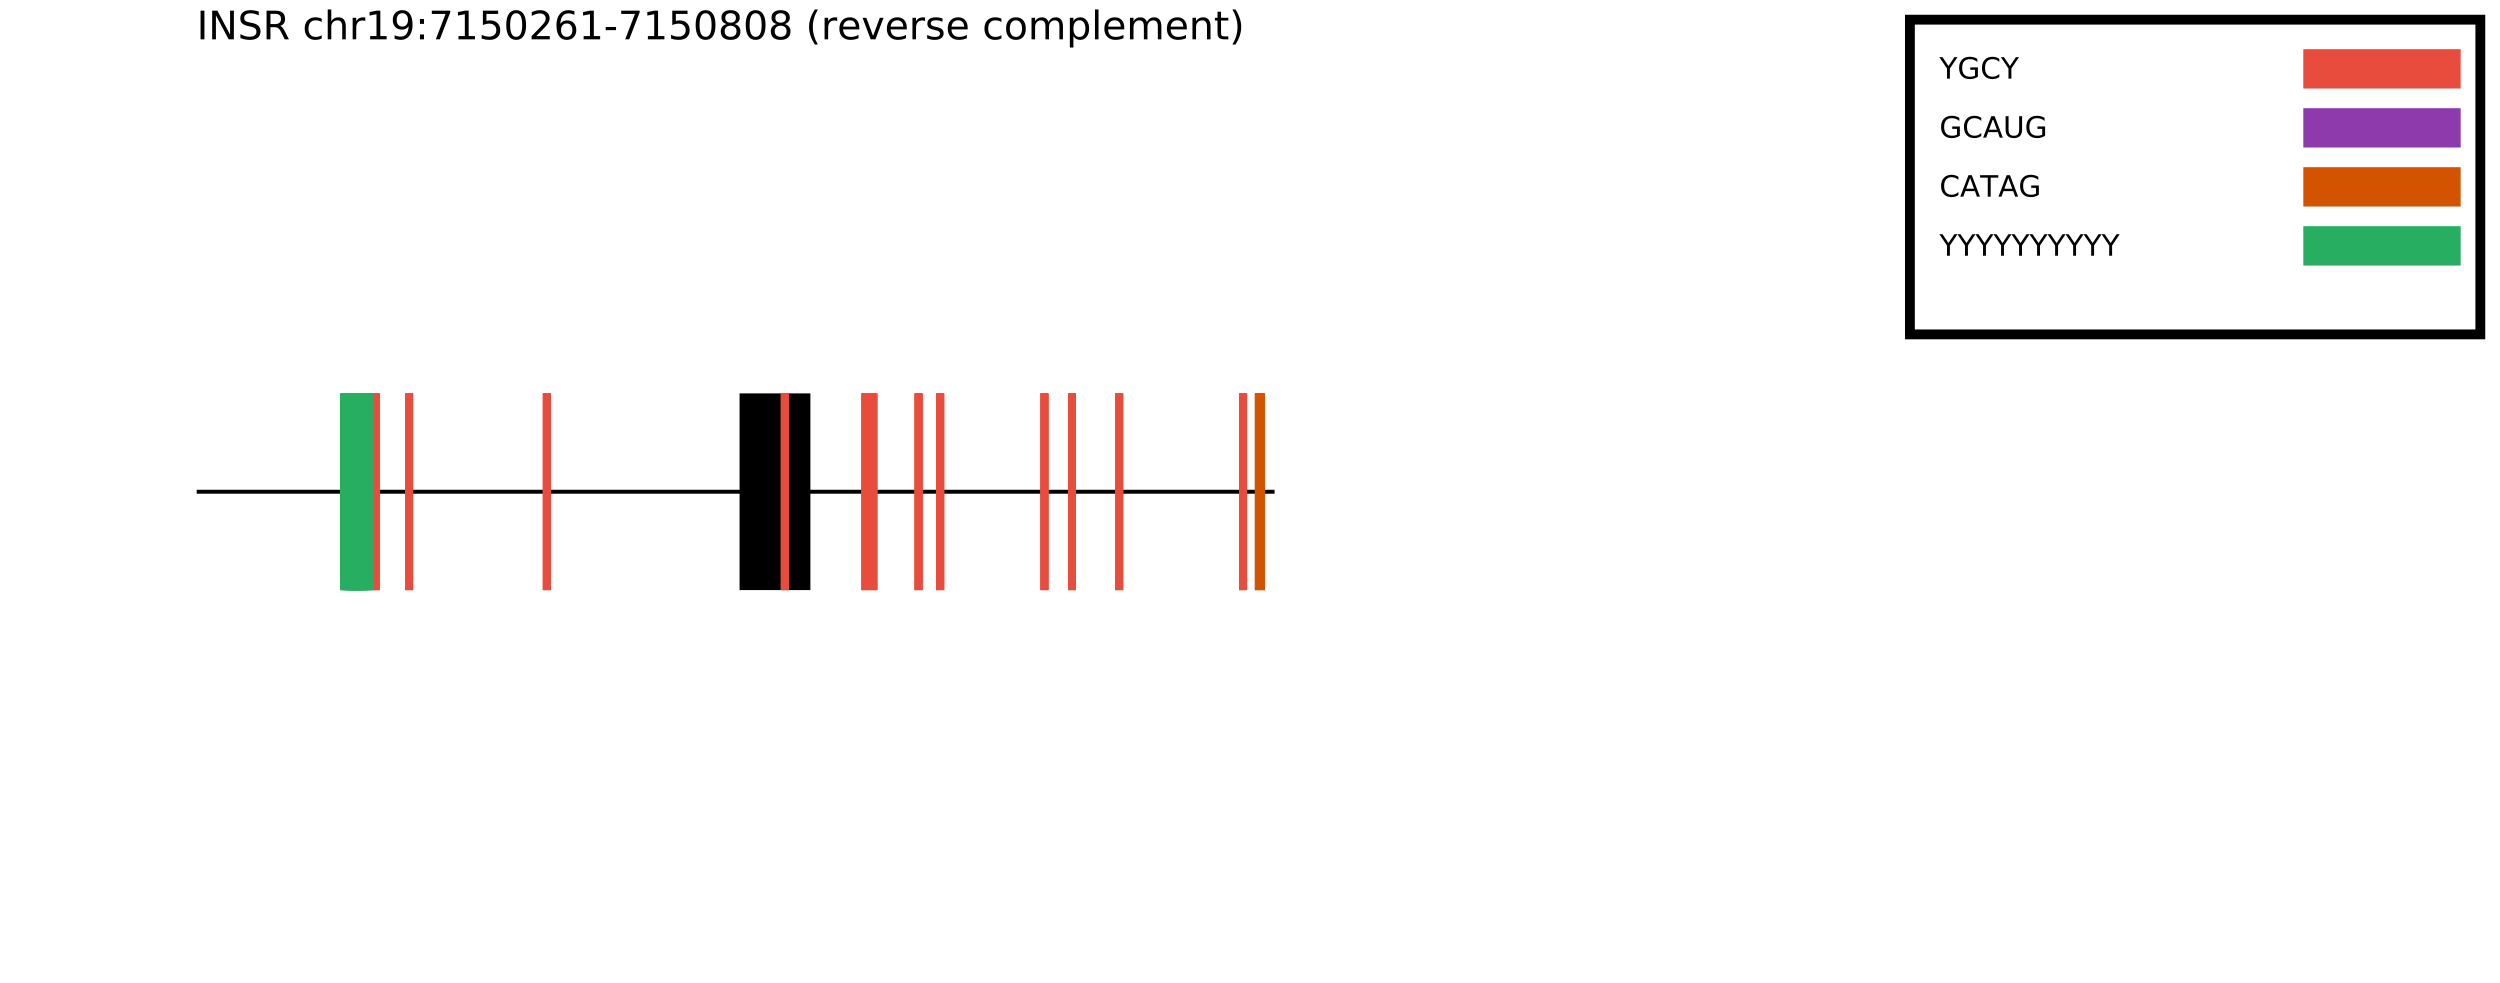 <?xml version="1.0" encoding="UTF-8"?>
<svg xmlns="http://www.w3.org/2000/svg" xmlns:xlink="http://www.w3.org/1999/xlink" width="1271pt" height="500pt" viewBox="0 0 1271 500" version="1.1">
<defs>
<g>
<symbol overflow="visible" id="glyph0-0">
<path style="stroke:none;" d="M 1 3.531 L 1 -14.109 L 11 -14.109 L 11 3.531 Z M 2.125 2.422 L 9.891 2.422 L 9.891 -12.984 L 2.125 -12.984 Z M 2.125 2.422 "/>
</symbol>
<symbol overflow="visible" id="glyph0-1">
<path style="stroke:none;" d="M 1.969 -14.578 L 3.938 -14.578 L 3.938 0 L 1.969 0 Z M 1.969 -14.578 "/>
</symbol>
<symbol overflow="visible" id="glyph0-2">
<path style="stroke:none;" d="M 1.969 -14.578 L 4.625 -14.578 L 11.078 -2.391 L 11.078 -14.578 L 13 -14.578 L 13 0 L 10.344 0 L 3.875 -12.203 L 3.875 0 L 1.969 0 Z M 1.969 -14.578 "/>
</symbol>
<symbol overflow="visible" id="glyph0-3">
<path style="stroke:none;" d="M 10.703 -14.109 L 10.703 -12.172 C 9.953 -12.535 9.242 -12.805 8.578 -12.984 C 7.922 -13.16 7.281 -13.25 6.656 -13.25 C 5.582 -13.25 4.754 -13.039 4.172 -12.625 C 3.586 -12.207 3.297 -11.613 3.297 -10.844 C 3.297 -10.195 3.488 -9.707 3.875 -9.375 C 4.27 -9.051 5.004 -8.785 6.078 -8.578 L 7.281 -8.344 C 8.75 -8.062 9.832 -7.566 10.531 -6.859 C 11.227 -6.148 11.578 -5.207 11.578 -4.031 C 11.578 -2.613 11.102 -1.539 10.156 -0.812 C 9.207 -0.082 7.82 0.281 6 0.281 C 5.312 0.281 4.578 0.203 3.797 0.047 C 3.016 -0.109 2.207 -0.336 1.375 -0.641 L 1.375 -2.672 C 2.176 -2.223 2.961 -1.883 3.734 -1.656 C 4.504 -1.426 5.258 -1.312 6 -1.312 C 7.125 -1.312 7.988 -1.531 8.594 -1.969 C 9.207 -2.414 9.516 -3.051 9.516 -3.875 C 9.516 -4.594 9.297 -5.148 8.859 -5.547 C 8.422 -5.953 7.703 -6.258 6.703 -6.469 L 5.5 -6.703 C 4.031 -6.992 2.961 -7.453 2.297 -8.078 C 1.641 -8.703 1.312 -9.57 1.312 -10.688 C 1.312 -11.977 1.766 -12.992 2.672 -13.734 C 3.586 -14.473 4.844 -14.844 6.438 -14.844 C 7.125 -14.844 7.82 -14.781 8.531 -14.656 C 9.238 -14.531 9.961 -14.348 10.703 -14.109 Z M 10.703 -14.109 "/>
</symbol>
<symbol overflow="visible" id="glyph0-4">
<path style="stroke:none;" d="M 8.875 -6.844 C 9.301 -6.695 9.711 -6.391 10.109 -5.922 C 10.516 -5.453 10.914 -4.805 11.312 -3.984 L 13.328 0 L 11.203 0 L 9.344 -3.734 C 8.852 -4.711 8.379 -5.359 7.922 -5.672 C 7.473 -5.992 6.859 -6.156 6.078 -6.156 L 3.938 -6.156 L 3.938 0 L 1.969 0 L 1.969 -14.578 L 6.422 -14.578 C 8.086 -14.578 9.328 -14.227 10.141 -13.531 C 10.961 -12.832 11.375 -11.781 11.375 -10.375 C 11.375 -9.457 11.16 -8.695 10.734 -8.094 C 10.305 -7.488 9.688 -7.07 8.875 -6.844 Z M 3.938 -12.953 L 3.938 -7.781 L 6.422 -7.781 C 7.367 -7.781 8.082 -8 8.562 -8.438 C 9.051 -8.883 9.297 -9.531 9.297 -10.375 C 9.297 -11.227 9.051 -11.867 8.562 -12.297 C 8.082 -12.734 7.367 -12.953 6.422 -12.953 Z M 3.938 -12.953 "/>
</symbol>
<symbol overflow="visible" id="glyph0-5">
<path style="stroke:none;" d=""/>
</symbol>
<symbol overflow="visible" id="glyph0-6">
<path style="stroke:none;" d="M 9.75 -10.516 L 9.75 -8.844 C 9.25 -9.125 8.742 -9.332 8.234 -9.469 C 7.723 -9.602 7.207 -9.672 6.688 -9.672 C 5.52 -9.672 4.613 -9.301 3.969 -8.562 C 3.32 -7.832 3 -6.797 3 -5.453 C 3 -4.117 3.32 -3.082 3.969 -2.344 C 4.613 -1.602 5.52 -1.234 6.688 -1.234 C 7.207 -1.234 7.723 -1.301 8.234 -1.438 C 8.742 -1.582 9.25 -1.797 9.75 -2.078 L 9.75 -0.422 C 9.25 -0.18 8.727 -0.004 8.188 0.109 C 7.656 0.223 7.086 0.281 6.484 0.281 C 4.836 0.281 3.531 -0.234 2.562 -1.266 C 1.594 -2.305 1.109 -3.703 1.109 -5.453 C 1.109 -7.242 1.598 -8.648 2.578 -9.672 C 3.555 -10.691 4.898 -11.203 6.609 -11.203 C 7.16 -11.203 7.695 -11.145 8.219 -11.031 C 8.75 -10.914 9.258 -10.742 9.75 -10.516 Z M 9.75 -10.516 "/>
</symbol>
<symbol overflow="visible" id="glyph0-7">
<path style="stroke:none;" d="M 10.984 -6.609 L 10.984 0 L 9.188 0 L 9.188 -6.547 C 9.188 -7.578 8.984 -8.348 8.578 -8.859 C 8.172 -9.379 7.566 -9.641 6.766 -9.641 C 5.785 -9.641 5.016 -9.328 4.453 -8.703 C 3.898 -8.086 3.625 -7.25 3.625 -6.188 L 3.625 0 L 1.812 0 L 1.812 -15.203 L 3.625 -15.203 L 3.625 -9.234 C 4.051 -9.891 4.555 -10.379 5.141 -10.703 C 5.723 -11.035 6.395 -11.203 7.156 -11.203 C 8.414 -11.203 9.367 -10.812 10.016 -10.031 C 10.66 -9.258 10.984 -8.117 10.984 -6.609 Z M 10.984 -6.609 "/>
</symbol>
<symbol overflow="visible" id="glyph0-8">
<path style="stroke:none;" d="M 8.219 -9.266 C 8.02 -9.379 7.801 -9.461 7.562 -9.516 C 7.32 -9.566 7.062 -9.594 6.781 -9.594 C 5.758 -9.594 4.977 -9.266 4.438 -8.609 C 3.895 -7.953 3.625 -7.004 3.625 -5.766 L 3.625 0 L 1.812 0 L 1.812 -10.938 L 3.625 -10.938 L 3.625 -9.234 C 4 -9.898 4.488 -10.395 5.094 -10.719 C 5.695 -11.039 6.438 -11.203 7.312 -11.203 C 7.426 -11.203 7.555 -11.191 7.703 -11.172 C 7.859 -11.16 8.031 -11.141 8.219 -11.109 Z M 8.219 -9.266 "/>
</symbol>
<symbol overflow="visible" id="glyph0-9">
<path style="stroke:none;" d="M 2.484 -1.656 L 5.703 -1.656 L 5.703 -12.781 L 2.203 -12.078 L 2.203 -13.875 L 5.688 -14.578 L 7.656 -14.578 L 7.656 -1.656 L 10.875 -1.656 L 10.875 0 L 2.484 0 Z M 2.484 -1.656 "/>
</symbol>
<symbol overflow="visible" id="glyph0-10">
<path style="stroke:none;" d="M 2.203 -0.297 L 2.203 -2.094 C 2.691 -1.863 3.191 -1.688 3.703 -1.562 C 4.211 -1.438 4.711 -1.375 5.203 -1.375 C 6.504 -1.375 7.492 -1.812 8.172 -2.688 C 8.859 -3.562 9.254 -4.895 9.359 -6.688 C 8.984 -6.125 8.504 -5.691 7.922 -5.391 C 7.336 -5.086 6.695 -4.938 6 -4.938 C 4.539 -4.938 3.383 -5.379 2.531 -6.266 C 1.688 -7.148 1.266 -8.359 1.266 -9.891 C 1.266 -11.379 1.707 -12.578 2.594 -13.484 C 3.477 -14.391 4.656 -14.844 6.125 -14.844 C 7.812 -14.844 9.098 -14.195 9.984 -12.906 C 10.867 -11.613 11.312 -9.738 11.312 -7.281 C 11.312 -4.977 10.766 -3.141 9.672 -1.766 C 8.586 -0.398 7.125 0.281 5.281 0.281 C 4.789 0.281 4.289 0.227 3.781 0.125 C 3.27 0.031 2.742 -0.109 2.203 -0.297 Z M 6.125 -6.484 C 7.008 -6.484 7.707 -6.785 8.219 -7.391 C 8.738 -7.992 9 -8.828 9 -9.891 C 9 -10.93 8.738 -11.754 8.219 -12.359 C 7.707 -12.973 7.008 -13.281 6.125 -13.281 C 5.238 -13.281 4.535 -12.973 4.016 -12.359 C 3.504 -11.754 3.25 -10.93 3.25 -9.891 C 3.25 -8.828 3.504 -7.992 4.016 -7.391 C 4.535 -6.785 5.238 -6.484 6.125 -6.484 Z M 6.125 -6.484 "/>
</symbol>
<symbol overflow="visible" id="glyph0-11">
<path style="stroke:none;" d="M 2.344 -2.484 L 4.406 -2.484 L 4.406 0 L 2.344 0 Z M 2.344 -10.344 L 4.406 -10.344 L 4.406 -7.859 L 2.344 -7.859 Z M 2.344 -10.344 "/>
</symbol>
<symbol overflow="visible" id="glyph0-12">
<path style="stroke:none;" d="M 1.641 -14.578 L 11.016 -14.578 L 11.016 -13.734 L 5.719 0 L 3.656 0 L 8.641 -12.922 L 1.641 -12.922 Z M 1.641 -14.578 "/>
</symbol>
<symbol overflow="visible" id="glyph0-13">
<path style="stroke:none;" d="M 2.156 -14.578 L 9.906 -14.578 L 9.906 -12.922 L 3.969 -12.922 L 3.969 -9.344 C 4.25 -9.445 4.531 -9.52 4.812 -9.562 C 5.102 -9.613 5.395 -9.641 5.688 -9.641 C 7.312 -9.641 8.598 -9.191 9.547 -8.297 C 10.504 -7.41 10.984 -6.203 10.984 -4.672 C 10.984 -3.109 10.492 -1.891 9.516 -1.016 C 8.535 -0.148 7.156 0.281 5.375 0.281 C 4.77 0.281 4.148 0.227 3.516 0.125 C 2.879 0.02 2.223 -0.133 1.547 -0.344 L 1.547 -2.328 C 2.129 -2.004 2.734 -1.766 3.359 -1.609 C 3.984 -1.453 4.645 -1.375 5.344 -1.375 C 6.469 -1.375 7.359 -1.672 8.016 -2.266 C 8.672 -2.859 9 -3.66 9 -4.672 C 9 -5.691 8.672 -6.5 8.016 -7.094 C 7.359 -7.688 6.469 -7.984 5.344 -7.984 C 4.812 -7.984 4.285 -7.922 3.766 -7.797 C 3.242 -7.68 2.707 -7.5 2.156 -7.25 Z M 2.156 -14.578 "/>
</symbol>
<symbol overflow="visible" id="glyph0-14">
<path style="stroke:none;" d="M 6.359 -13.281 C 5.336 -13.281 4.57 -12.781 4.062 -11.781 C 3.551 -10.781 3.297 -9.281 3.297 -7.281 C 3.297 -5.281 3.551 -3.781 4.062 -2.781 C 4.57 -1.781 5.336 -1.281 6.359 -1.281 C 7.379 -1.281 8.145 -1.781 8.656 -2.781 C 9.164 -3.781 9.422 -5.281 9.422 -7.281 C 9.422 -9.281 9.164 -10.781 8.656 -11.781 C 8.145 -12.781 7.379 -13.281 6.359 -13.281 Z M 6.359 -14.844 C 7.992 -14.844 9.238 -14.195 10.094 -12.906 C 10.957 -11.613 11.391 -9.738 11.391 -7.281 C 11.391 -4.82 10.957 -2.945 10.094 -1.656 C 9.238 -0.363 7.992 0.281 6.359 0.281 C 4.723 0.281 3.473 -0.363 2.609 -1.656 C 1.742 -2.945 1.312 -4.82 1.312 -7.281 C 1.312 -9.738 1.742 -11.613 2.609 -12.906 C 3.473 -14.195 4.723 -14.844 6.359 -14.844 Z M 6.359 -14.844 "/>
</symbol>
<symbol overflow="visible" id="glyph0-15">
<path style="stroke:none;" d="M 3.844 -1.656 L 10.719 -1.656 L 10.719 0 L 1.469 0 L 1.469 -1.656 C 2.219 -2.438 3.238 -3.477 4.531 -4.781 C 5.82 -6.082 6.633 -6.926 6.969 -7.312 C 7.594 -8.02 8.031 -8.617 8.281 -9.109 C 8.531 -9.598 8.656 -10.082 8.656 -10.562 C 8.656 -11.332 8.383 -11.961 7.844 -12.453 C 7.301 -12.941 6.594 -13.188 5.719 -13.188 C 5.102 -13.188 4.453 -13.078 3.766 -12.859 C 3.078 -12.648 2.344 -12.328 1.562 -11.891 L 1.562 -13.875 C 2.352 -14.195 3.094 -14.438 3.781 -14.594 C 4.477 -14.758 5.113 -14.844 5.688 -14.844 C 7.195 -14.844 8.398 -14.461 9.297 -13.703 C 10.191 -12.953 10.641 -11.945 10.641 -10.688 C 10.641 -10.082 10.523 -9.508 10.297 -8.969 C 10.078 -8.438 9.672 -7.805 9.078 -7.078 C 8.922 -6.891 8.406 -6.344 7.531 -5.438 C 6.656 -4.539 5.426 -3.281 3.844 -1.656 Z M 3.844 -1.656 "/>
</symbol>
<symbol overflow="visible" id="glyph0-16">
<path style="stroke:none;" d="M 6.609 -8.078 C 5.723 -8.078 5.02 -7.773 4.5 -7.172 C 3.977 -6.566 3.719 -5.734 3.719 -4.672 C 3.719 -3.629 3.977 -2.801 4.5 -2.188 C 5.02 -1.582 5.723 -1.281 6.609 -1.281 C 7.492 -1.281 8.191 -1.582 8.703 -2.188 C 9.223 -2.801 9.484 -3.629 9.484 -4.672 C 9.484 -5.734 9.223 -6.566 8.703 -7.172 C 8.191 -7.773 7.492 -8.078 6.609 -8.078 Z M 10.516 -14.266 L 10.516 -12.469 C 10.023 -12.695 9.523 -12.875 9.016 -13 C 8.516 -13.125 8.016 -13.188 7.516 -13.188 C 6.211 -13.188 5.219 -12.742 4.531 -11.859 C 3.844 -10.984 3.453 -9.656 3.359 -7.875 C 3.742 -8.445 4.223 -8.883 4.797 -9.188 C 5.379 -9.488 6.02 -9.641 6.719 -9.641 C 8.188 -9.641 9.344 -9.191 10.188 -8.297 C 11.039 -7.41 11.469 -6.203 11.469 -4.672 C 11.469 -3.18 11.023 -1.984 10.141 -1.078 C 9.254 -0.172 8.078 0.281 6.609 0.281 C 4.922 0.281 3.629 -0.363 2.734 -1.656 C 1.836 -2.945 1.391 -4.82 1.391 -7.281 C 1.391 -9.582 1.938 -11.414 3.031 -12.781 C 4.125 -14.156 5.594 -14.844 7.438 -14.844 C 7.938 -14.844 8.438 -14.789 8.938 -14.688 C 9.445 -14.594 9.973 -14.453 10.516 -14.266 Z M 10.516 -14.266 "/>
</symbol>
<symbol overflow="visible" id="glyph0-17">
<path style="stroke:none;" d="M 0.984 -6.281 L 6.234 -6.281 L 6.234 -4.672 L 0.984 -4.672 Z M 0.984 -6.281 "/>
</symbol>
<symbol overflow="visible" id="glyph0-18">
<path style="stroke:none;" d="M 6.359 -6.922 C 5.422 -6.922 4.68 -6.672 4.141 -6.172 C 3.609 -5.672 3.344 -4.984 3.344 -4.109 C 3.344 -3.223 3.609 -2.531 4.141 -2.031 C 4.68 -1.531 5.422 -1.281 6.359 -1.281 C 7.297 -1.281 8.035 -1.531 8.578 -2.031 C 9.117 -2.539 9.391 -3.234 9.391 -4.109 C 9.391 -4.984 9.117 -5.672 8.578 -6.172 C 8.047 -6.672 7.305 -6.922 6.359 -6.922 Z M 4.391 -7.766 C 3.535 -7.973 2.875 -8.363 2.406 -8.938 C 1.938 -9.52 1.703 -10.227 1.703 -11.062 C 1.703 -12.227 2.113 -13.148 2.938 -13.828 C 3.77 -14.504 4.91 -14.844 6.359 -14.844 C 7.805 -14.844 8.941 -14.504 9.766 -13.828 C 10.598 -13.148 11.016 -12.227 11.016 -11.062 C 11.016 -10.227 10.773 -9.52 10.297 -8.938 C 9.828 -8.363 9.176 -7.973 8.344 -7.766 C 9.289 -7.547 10.031 -7.113 10.562 -6.469 C 11.094 -5.82 11.359 -5.035 11.359 -4.109 C 11.359 -2.691 10.926 -1.602 10.062 -0.844 C 9.195 -0.094 7.961 0.281 6.359 0.281 C 4.754 0.281 3.52 -0.094 2.656 -0.844 C 1.789 -1.602 1.359 -2.691 1.359 -4.109 C 1.359 -5.035 1.625 -5.82 2.156 -6.469 C 2.688 -7.113 3.43 -7.547 4.391 -7.766 Z M 3.656 -10.875 C 3.656 -10.125 3.891 -9.535 4.359 -9.109 C 4.836 -8.691 5.504 -8.484 6.359 -8.484 C 7.203 -8.484 7.863 -8.691 8.344 -9.109 C 8.82 -9.535 9.062 -10.125 9.062 -10.875 C 9.062 -11.633 8.82 -12.223 8.344 -12.641 C 7.863 -13.066 7.203 -13.281 6.359 -13.281 C 5.504 -13.281 4.836 -13.066 4.359 -12.641 C 3.891 -12.223 3.656 -11.633 3.656 -10.875 Z M 3.656 -10.875 "/>
</symbol>
<symbol overflow="visible" id="glyph0-19">
<path style="stroke:none;" d="M 6.203 -15.172 C 5.328 -13.68 4.676 -12.203 4.25 -10.734 C 3.832 -9.266 3.625 -7.781 3.625 -6.281 C 3.625 -4.781 3.836 -3.289 4.266 -1.812 C 4.691 -0.332 5.336 1.148 6.203 2.641 L 4.641 2.641 C 3.66 1.109 2.926 -0.395 2.438 -1.875 C 1.957 -3.352 1.719 -4.82 1.719 -6.281 C 1.719 -7.727 1.957 -9.188 2.438 -10.656 C 2.926 -12.133 3.66 -13.641 4.641 -15.172 Z M 6.203 -15.172 "/>
</symbol>
<symbol overflow="visible" id="glyph0-20">
<path style="stroke:none;" d="M 11.234 -5.922 L 11.234 -5.047 L 2.984 -5.047 C 3.055 -3.805 3.426 -2.859 4.094 -2.203 C 4.758 -1.555 5.691 -1.234 6.891 -1.234 C 7.578 -1.234 8.242 -1.316 8.891 -1.484 C 9.535 -1.66 10.18 -1.914 10.828 -2.25 L 10.828 -0.562 C 10.18 -0.281 9.52 -0.07 8.844 0.062 C 8.164 0.207 7.477 0.281 6.781 0.281 C 5.031 0.281 3.645 -0.223 2.625 -1.234 C 1.613 -2.254 1.109 -3.629 1.109 -5.359 C 1.109 -7.148 1.586 -8.57 2.547 -9.625 C 3.516 -10.676 4.82 -11.203 6.469 -11.203 C 7.938 -11.203 9.098 -10.727 9.953 -9.781 C 10.805 -8.832 11.234 -7.547 11.234 -5.922 Z M 9.438 -6.453 C 9.426 -7.43 9.148 -8.211 8.609 -8.797 C 8.078 -9.379 7.367 -9.672 6.484 -9.672 C 5.484 -9.672 4.68 -9.391 4.078 -8.828 C 3.473 -8.266 3.125 -7.469 3.031 -6.438 Z M 9.438 -6.453 "/>
</symbol>
<symbol overflow="visible" id="glyph0-21">
<path style="stroke:none;" d="M 0.594 -10.938 L 2.5 -10.938 L 5.922 -1.766 L 9.344 -10.938 L 11.234 -10.938 L 7.141 0 L 4.703 0 Z M 0.594 -10.938 "/>
</symbol>
<symbol overflow="visible" id="glyph0-22">
<path style="stroke:none;" d="M 8.859 -10.609 L 8.859 -8.922 C 8.348 -9.18 7.816 -9.375 7.266 -9.5 C 6.723 -9.633 6.16 -9.703 5.578 -9.703 C 4.68 -9.703 4.008 -9.562 3.562 -9.281 C 3.125 -9.008 2.906 -8.602 2.906 -8.062 C 2.906 -7.645 3.062 -7.316 3.375 -7.078 C 3.695 -6.836 4.336 -6.609 5.297 -6.391 L 5.922 -6.266 C 7.191 -5.984 8.094 -5.594 8.625 -5.094 C 9.164 -4.602 9.438 -3.91 9.438 -3.016 C 9.438 -2.004 9.035 -1.203 8.234 -0.609 C 7.43 -0.016 6.328 0.281 4.922 0.281 C 4.336 0.281 3.727 0.223 3.094 0.109 C 2.457 -0.004 1.785 -0.176 1.078 -0.406 L 1.078 -2.25 C 1.742 -1.906 2.398 -1.645 3.047 -1.469 C 3.691 -1.301 4.332 -1.219 4.969 -1.219 C 5.812 -1.219 6.457 -1.363 6.906 -1.656 C 7.363 -1.945 7.594 -2.352 7.594 -2.875 C 7.594 -3.363 7.426 -3.738 7.094 -4 C 6.77 -4.258 6.051 -4.508 4.938 -4.75 L 4.312 -4.906 C 3.195 -5.133 2.391 -5.488 1.891 -5.969 C 1.398 -6.457 1.156 -7.129 1.156 -7.984 C 1.156 -9.004 1.52 -9.797 2.25 -10.359 C 2.977 -10.922 4.016 -11.203 5.359 -11.203 C 6.023 -11.203 6.648 -11.148 7.234 -11.047 C 7.816 -10.953 8.359 -10.805 8.859 -10.609 Z M 8.859 -10.609 "/>
</symbol>
<symbol overflow="visible" id="glyph0-23">
<path style="stroke:none;" d="M 6.125 -9.672 C 5.156 -9.672 4.391 -9.297 3.828 -8.547 C 3.273 -7.797 3 -6.766 3 -5.453 C 3 -4.148 3.273 -3.117 3.828 -2.359 C 4.391 -1.609 5.156 -1.234 6.125 -1.234 C 7.082 -1.234 7.836 -1.609 8.391 -2.359 C 8.953 -3.117 9.234 -4.148 9.234 -5.453 C 9.234 -6.754 8.953 -7.781 8.391 -8.531 C 7.836 -9.289 7.082 -9.672 6.125 -9.672 Z M 6.125 -11.203 C 7.688 -11.203 8.91 -10.691 9.797 -9.672 C 10.691 -8.66 11.141 -7.254 11.141 -5.453 C 11.141 -3.672 10.691 -2.27 9.797 -1.25 C 8.91 -0.227 7.688 0.281 6.125 0.281 C 4.551 0.281 3.32 -0.227 2.438 -1.25 C 1.551 -2.27 1.109 -3.672 1.109 -5.453 C 1.109 -7.254 1.551 -8.66 2.438 -9.672 C 3.32 -10.691 4.551 -11.203 6.125 -11.203 Z M 6.125 -11.203 "/>
</symbol>
<symbol overflow="visible" id="glyph0-24">
<path style="stroke:none;" d="M 10.406 -8.844 C 10.852 -9.645 11.391 -10.238 12.016 -10.625 C 12.641 -11.008 13.375 -11.203 14.219 -11.203 C 15.352 -11.203 16.227 -10.801 16.844 -10 C 17.469 -9.207 17.781 -8.078 17.781 -6.609 L 17.781 0 L 15.984 0 L 15.984 -6.547 C 15.984 -7.586 15.797 -8.363 15.422 -8.875 C 15.047 -9.383 14.477 -9.641 13.719 -9.641 C 12.789 -9.641 12.055 -9.328 11.516 -8.703 C 10.973 -8.086 10.703 -7.25 10.703 -6.188 L 10.703 0 L 8.891 0 L 8.891 -6.547 C 8.891 -7.598 8.703 -8.375 8.328 -8.875 C 7.961 -9.383 7.395 -9.641 6.625 -9.641 C 5.707 -9.641 4.977 -9.328 4.438 -8.703 C 3.895 -8.086 3.625 -7.25 3.625 -6.188 L 3.625 0 L 1.812 0 L 1.812 -10.938 L 3.625 -10.938 L 3.625 -9.234 C 4.031 -9.91 4.52 -10.406 5.094 -10.719 C 5.664 -11.039 6.348 -11.203 7.141 -11.203 C 7.93 -11.203 8.602 -11 9.156 -10.594 C 9.719 -10.188 10.133 -9.602 10.406 -8.844 Z M 10.406 -8.844 "/>
</symbol>
<symbol overflow="visible" id="glyph0-25">
<path style="stroke:none;" d="M 3.625 -1.641 L 3.625 4.156 L 1.812 4.156 L 1.812 -10.938 L 3.625 -10.938 L 3.625 -9.281 C 4 -9.926 4.473 -10.406 5.047 -10.719 C 5.629 -11.039 6.32 -11.203 7.125 -11.203 C 8.445 -11.203 9.523 -10.672 10.359 -9.609 C 11.191 -8.555 11.609 -7.172 11.609 -5.453 C 11.609 -3.734 11.191 -2.348 10.359 -1.297 C 9.523 -0.242 8.445 0.281 7.125 0.281 C 6.32 0.281 5.629 0.125 5.047 -0.188 C 4.473 -0.508 4 -0.992 3.625 -1.641 Z M 9.734 -5.453 C 9.734 -6.773 9.461 -7.812 8.922 -8.562 C 8.379 -9.32 7.633 -9.703 6.688 -9.703 C 5.727 -9.703 4.977 -9.32 4.438 -8.562 C 3.895 -7.812 3.625 -6.773 3.625 -5.453 C 3.625 -4.141 3.895 -3.102 4.438 -2.344 C 4.977 -1.594 5.727 -1.219 6.688 -1.219 C 7.633 -1.219 8.379 -1.594 8.922 -2.344 C 9.461 -3.102 9.734 -4.141 9.734 -5.453 Z M 9.734 -5.453 "/>
</symbol>
<symbol overflow="visible" id="glyph0-26">
<path style="stroke:none;" d="M 1.891 -15.203 L 3.688 -15.203 L 3.688 0 L 1.891 0 Z M 1.891 -15.203 "/>
</symbol>
<symbol overflow="visible" id="glyph0-27">
<path style="stroke:none;" d="M 10.984 -6.609 L 10.984 0 L 9.188 0 L 9.188 -6.547 C 9.188 -7.578 8.984 -8.348 8.578 -8.859 C 8.172 -9.379 7.566 -9.641 6.766 -9.641 C 5.785 -9.641 5.016 -9.328 4.453 -8.703 C 3.898 -8.086 3.625 -7.25 3.625 -6.188 L 3.625 0 L 1.812 0 L 1.812 -10.938 L 3.625 -10.938 L 3.625 -9.234 C 4.051 -9.891 4.555 -10.379 5.141 -10.703 C 5.723 -11.035 6.395 -11.203 7.156 -11.203 C 8.414 -11.203 9.367 -10.812 10.016 -10.031 C 10.66 -9.258 10.984 -8.117 10.984 -6.609 Z M 10.984 -6.609 "/>
</symbol>
<symbol overflow="visible" id="glyph0-28">
<path style="stroke:none;" d="M 3.656 -14.047 L 3.656 -10.938 L 7.359 -10.938 L 7.359 -9.547 L 3.656 -9.547 L 3.656 -3.609 C 3.656 -2.711 3.773 -2.133 4.016 -1.875 C 4.266 -1.625 4.766 -1.5 5.516 -1.5 L 7.359 -1.5 L 7.359 0 L 5.516 0 C 4.129 0 3.172 -0.254 2.641 -0.766 C 2.117 -1.285 1.859 -2.234 1.859 -3.609 L 1.859 -9.547 L 0.531 -9.547 L 0.531 -10.938 L 1.859 -10.938 L 1.859 -14.047 Z M 3.656 -14.047 "/>
</symbol>
<symbol overflow="visible" id="glyph0-29">
<path style="stroke:none;" d="M 1.609 -15.172 L 3.172 -15.172 C 4.141 -13.641 4.863 -12.133 5.344 -10.656 C 5.832 -9.188 6.078 -7.727 6.078 -6.281 C 6.078 -4.82 5.832 -3.352 5.344 -1.875 C 4.863 -0.395 4.141 1.109 3.172 2.641 L 1.609 2.641 C 2.473 1.148 3.117 -0.332 3.547 -1.812 C 3.973 -3.289 4.188 -4.781 4.188 -6.281 C 4.188 -7.781 3.973 -9.266 3.547 -10.734 C 3.117 -12.203 2.473 -13.68 1.609 -15.172 Z M 1.609 -15.172 "/>
</symbol>
<symbol overflow="visible" id="glyph1-0">
<path style="stroke:none;" d="M 0.75 2.656 L 0.75 -10.578 L 8.25 -10.578 L 8.25 2.656 Z M 1.594 1.812 L 7.406 1.812 L 7.406 -9.734 L 1.594 -9.734 Z M 1.594 1.812 "/>
</symbol>
<symbol overflow="visible" id="glyph1-1">
<path style="stroke:none;" d="M -0.031 -10.938 L 1.562 -10.938 L 4.594 -6.438 L 7.609 -10.938 L 9.188 -10.938 L 5.328 -5.203 L 5.328 0 L 3.844 0 L 3.844 -5.203 Z M -0.031 -10.938 "/>
</symbol>
<symbol overflow="visible" id="glyph1-2">
<path style="stroke:none;" d="M 8.922 -1.562 L 8.922 -4.5 L 6.516 -4.5 L 6.516 -5.719 L 10.391 -5.719 L 10.391 -1.016 C 9.816 -0.609 9.188 -0.301 8.5 -0.094 C 7.812 0.113 7.078 0.219 6.297 0.219 C 4.586 0.219 3.25 -0.281 2.281 -1.281 C 1.32 -2.281 0.844 -3.672 0.844 -5.453 C 0.844 -7.242 1.32 -8.641 2.281 -9.641 C 3.25 -10.641 4.586 -11.141 6.297 -11.141 C 7.016 -11.141 7.691 -11.051 8.328 -10.875 C 8.973 -10.695 9.566 -10.438 10.109 -10.094 L 10.109 -8.516 C 9.555 -8.984 8.973 -9.332 8.359 -9.562 C 7.742 -9.801 7.098 -9.922 6.422 -9.922 C 5.086 -9.922 4.082 -9.547 3.406 -8.797 C 2.738 -8.047 2.406 -6.93 2.406 -5.453 C 2.406 -3.984 2.738 -2.875 3.406 -2.125 C 4.082 -1.375 5.086 -1 6.422 -1 C 6.941 -1 7.406 -1.047 7.812 -1.141 C 8.227 -1.234 8.598 -1.375 8.922 -1.562 Z M 8.922 -1.562 "/>
</symbol>
<symbol overflow="visible" id="glyph1-3">
<path style="stroke:none;" d="M 9.656 -10.094 L 9.656 -8.531 C 9.156 -9 8.625 -9.348 8.062 -9.578 C 7.5 -9.805 6.898 -9.922 6.266 -9.922 C 5.016 -9.922 4.055 -9.535 3.391 -8.766 C 2.734 -8.004 2.406 -6.898 2.406 -5.453 C 2.406 -4.016 2.734 -2.91 3.391 -2.141 C 4.055 -1.379 5.016 -1 6.266 -1 C 6.898 -1 7.5 -1.113 8.062 -1.344 C 8.625 -1.57 9.156 -1.922 9.656 -2.391 L 9.656 -0.844 C 9.145 -0.488 8.598 -0.223 8.016 -0.047 C 7.441 0.129 6.832 0.219 6.188 0.219 C 4.531 0.219 3.223 -0.285 2.266 -1.297 C 1.316 -2.316 0.844 -3.703 0.844 -5.453 C 0.844 -7.211 1.316 -8.598 2.266 -9.609 C 3.223 -10.629 4.531 -11.141 6.188 -11.141 C 6.832 -11.141 7.445 -11.051 8.031 -10.875 C 8.613 -10.695 9.156 -10.438 9.656 -10.094 Z M 9.656 -10.094 "/>
</symbol>
<symbol overflow="visible" id="glyph1-4">
<path style="stroke:none;" d="M 5.125 -9.484 L 3.125 -4.031 L 7.141 -4.031 Z M 4.297 -10.938 L 5.969 -10.938 L 10.141 0 L 8.594 0 L 7.609 -2.812 L 2.672 -2.812 L 1.672 0 L 0.125 0 Z M 4.297 -10.938 "/>
</symbol>
<symbol overflow="visible" id="glyph1-5">
<path style="stroke:none;" d="M 1.297 -10.938 L 2.797 -10.938 L 2.797 -4.297 C 2.797 -3.117 3.004 -2.27 3.422 -1.75 C 3.848 -1.238 4.539 -0.984 5.5 -0.984 C 6.445 -0.984 7.129 -1.238 7.547 -1.75 C 7.973 -2.27 8.188 -3.117 8.188 -4.297 L 8.188 -10.938 L 9.672 -10.938 L 9.672 -4.109 C 9.672 -2.68 9.316 -1.602 8.609 -0.875 C 7.91 -0.145 6.875 0.219 5.5 0.219 C 4.113 0.219 3.066 -0.145 2.359 -0.875 C 1.648 -1.602 1.297 -2.68 1.297 -4.109 Z M 1.297 -10.938 "/>
</symbol>
<symbol overflow="visible" id="glyph1-6">
<path style="stroke:none;" d="M -0.047 -10.938 L 9.203 -10.938 L 9.203 -9.688 L 5.328 -9.688 L 5.328 0 L 3.844 0 L 3.844 -9.688 L -0.047 -9.688 Z M -0.047 -10.938 "/>
</symbol>
</g>
</defs>
<g id="surface1">
<g style="fill:rgb(0%,0%,0%);fill-opacity:1;">
  <use xlink:href="#glyph0-1" x="100" y="20"/>
  <use xlink:href="#glyph0-2" x="105.898" y="20"/>
  <use xlink:href="#glyph0-3" x="120.859" y="20"/>
  <use xlink:href="#glyph0-4" x="133.555" y="20"/>
  <use xlink:href="#glyph0-5" x="147.451" y="20"/>
  <use xlink:href="#glyph0-6" x="153.809" y="20"/>
  <use xlink:href="#glyph0-7" x="164.805" y="20"/>
  <use xlink:href="#glyph0-8" x="177.48" y="20"/>
  <use xlink:href="#glyph0-9" x="185.703" y="20"/>
  <use xlink:href="#glyph0-10" x="198.428" y="20"/>
  <use xlink:href="#glyph0-11" x="211.152" y="20"/>
  <use xlink:href="#glyph0-12" x="217.891" y="20"/>
  <use xlink:href="#glyph0-9" x="230.615" y="20"/>
  <use xlink:href="#glyph0-13" x="243.34" y="20"/>
  <use xlink:href="#glyph0-14" x="256.064" y="20"/>
  <use xlink:href="#glyph0-15" x="268.789" y="20"/>
  <use xlink:href="#glyph0-16" x="281.514" y="20"/>
  <use xlink:href="#glyph0-9" x="294.238" y="20"/>
  <use xlink:href="#glyph0-17" x="306.963" y="20"/>
  <use xlink:href="#glyph0-12" x="314.18" y="20"/>
  <use xlink:href="#glyph0-9" x="326.904" y="20"/>
  <use xlink:href="#glyph0-13" x="339.629" y="20"/>
  <use xlink:href="#glyph0-14" x="352.354" y="20"/>
  <use xlink:href="#glyph0-18" x="365.078" y="20"/>
  <use xlink:href="#glyph0-14" x="377.803" y="20"/>
  <use xlink:href="#glyph0-18" x="390.527" y="20"/>
  <use xlink:href="#glyph0-5" x="403.252" y="20"/>
  <use xlink:href="#glyph0-19" x="409.609" y="20"/>
  <use xlink:href="#glyph0-8" x="417.412" y="20"/>
  <use xlink:href="#glyph0-20" x="425.635" y="20"/>
  <use xlink:href="#glyph0-21" x="437.939" y="20"/>
  <use xlink:href="#glyph0-20" x="449.775" y="20"/>
  <use xlink:href="#glyph0-8" x="462.08" y="20"/>
  <use xlink:href="#glyph0-22" x="470.303" y="20"/>
  <use xlink:href="#glyph0-20" x="480.723" y="20"/>
  <use xlink:href="#glyph0-5" x="493.027" y="20"/>
  <use xlink:href="#glyph0-6" x="499.385" y="20"/>
  <use xlink:href="#glyph0-23" x="510.381" y="20"/>
  <use xlink:href="#glyph0-24" x="522.617" y="20"/>
  <use xlink:href="#glyph0-25" x="542.1" y="20"/>
  <use xlink:href="#glyph0-26" x="554.795" y="20"/>
  <use xlink:href="#glyph0-20" x="560.352" y="20"/>
  <use xlink:href="#glyph0-24" x="572.656" y="20"/>
  <use xlink:href="#glyph0-20" x="592.139" y="20"/>
  <use xlink:href="#glyph0-27" x="604.443" y="20"/>
  <use xlink:href="#glyph0-28" x="617.119" y="20"/>
  <use xlink:href="#glyph0-29" x="624.961" y="20"/>
</g>
<path style="fill:none;stroke-width:2;stroke-linecap:butt;stroke-linejoin:miter;stroke:rgb(0%,0%,0%);stroke-opacity:1;stroke-miterlimit:10;" d="M 100 250 L 648 250 "/>
<path style=" stroke:none;fill-rule:nonzero;fill:rgb(0%,0%,0%);fill-opacity:1;" d="M 376 200 L 412 200 L 412 300 L 376 300 Z M 376 200 "/>
<path style=" stroke:none;fill-rule:nonzero;fill:rgb(90.588%,29.804%,23.529%);fill-opacity:1;" d="M 276 200 L 280 200 L 280 300 L 276 300 Z M 276 200 "/>
<path style=" stroke:none;fill-rule:nonzero;fill:rgb(90.588%,29.804%,23.529%);fill-opacity:1;" d="M 276 200 L 280 200 L 280 300 L 276 300 Z M 276 200 "/>
<path style=" stroke:none;fill-rule:nonzero;fill:rgb(90.588%,29.804%,23.529%);fill-opacity:1;" d="M 276 200 L 280 200 L 280 300 L 276 300 Z M 276 200 "/>
<path style=" stroke:none;fill-rule:nonzero;fill:rgb(90.588%,29.804%,23.529%);fill-opacity:1;" d="M 276 200 L 280 200 L 280 300 L 276 300 Z M 276 200 "/>
<path style=" stroke:none;fill-rule:nonzero;fill:rgb(90.588%,29.804%,23.529%);fill-opacity:1;" d="M 397 200 L 401 200 L 401 300 L 397 300 Z M 397 200 "/>
<path style=" stroke:none;fill-rule:nonzero;fill:rgb(90.588%,29.804%,23.529%);fill-opacity:1;" d="M 397 200 L 401 200 L 401 300 L 397 300 Z M 397 200 "/>
<path style=" stroke:none;fill-rule:nonzero;fill:rgb(90.588%,29.804%,23.529%);fill-opacity:1;" d="M 397 200 L 401 200 L 401 300 L 397 300 Z M 397 200 "/>
<path style=" stroke:none;fill-rule:nonzero;fill:rgb(90.588%,29.804%,23.529%);fill-opacity:1;" d="M 397 200 L 401 200 L 401 300 L 397 300 Z M 397 200 "/>
<path style=" stroke:none;fill-rule:nonzero;fill:rgb(90.588%,29.804%,23.529%);fill-opacity:1;" d="M 438 200 L 442 200 L 442 300 L 438 300 Z M 438 200 "/>
<path style=" stroke:none;fill-rule:nonzero;fill:rgb(90.588%,29.804%,23.529%);fill-opacity:1;" d="M 438 200 L 442 200 L 442 300 L 438 300 Z M 438 200 "/>
<path style=" stroke:none;fill-rule:nonzero;fill:rgb(90.588%,29.804%,23.529%);fill-opacity:1;" d="M 438 200 L 442 200 L 442 300 L 438 300 Z M 438 200 "/>
<path style=" stroke:none;fill-rule:nonzero;fill:rgb(90.588%,29.804%,23.529%);fill-opacity:1;" d="M 438 200 L 442 200 L 442 300 L 438 300 Z M 438 200 "/>
<path style=" stroke:none;fill-rule:nonzero;fill:rgb(90.588%,29.804%,23.529%);fill-opacity:1;" d="M 465 200 L 469 200 L 469 300 L 465 300 Z M 465 200 "/>
<path style=" stroke:none;fill-rule:nonzero;fill:rgb(90.588%,29.804%,23.529%);fill-opacity:1;" d="M 465 200 L 469 200 L 469 300 L 465 300 Z M 465 200 "/>
<path style=" stroke:none;fill-rule:nonzero;fill:rgb(90.588%,29.804%,23.529%);fill-opacity:1;" d="M 465 200 L 469 200 L 469 300 L 465 300 Z M 465 200 "/>
<path style=" stroke:none;fill-rule:nonzero;fill:rgb(90.588%,29.804%,23.529%);fill-opacity:1;" d="M 465 200 L 469 200 L 469 300 L 465 300 Z M 465 200 "/>
<path style=" stroke:none;fill-rule:nonzero;fill:rgb(90.588%,29.804%,23.529%);fill-opacity:1;" d="M 476 200 L 480 200 L 480 300 L 476 300 Z M 476 200 "/>
<path style=" stroke:none;fill-rule:nonzero;fill:rgb(90.588%,29.804%,23.529%);fill-opacity:1;" d="M 476 200 L 480 200 L 480 300 L 476 300 Z M 476 200 "/>
<path style=" stroke:none;fill-rule:nonzero;fill:rgb(90.588%,29.804%,23.529%);fill-opacity:1;" d="M 476 200 L 480 200 L 480 300 L 476 300 Z M 476 200 "/>
<path style=" stroke:none;fill-rule:nonzero;fill:rgb(90.588%,29.804%,23.529%);fill-opacity:1;" d="M 476 200 L 480 200 L 480 300 L 476 300 Z M 476 200 "/>
<path style=" stroke:none;fill-rule:nonzero;fill:rgb(90.588%,29.804%,23.529%);fill-opacity:1;" d="M 567 200 L 571 200 L 571 300 L 567 300 Z M 567 200 "/>
<path style=" stroke:none;fill-rule:nonzero;fill:rgb(90.588%,29.804%,23.529%);fill-opacity:1;" d="M 567 200 L 571 200 L 571 300 L 567 300 Z M 567 200 "/>
<path style=" stroke:none;fill-rule:nonzero;fill:rgb(90.588%,29.804%,23.529%);fill-opacity:1;" d="M 567 200 L 571 200 L 571 300 L 567 300 Z M 567 200 "/>
<path style=" stroke:none;fill-rule:nonzero;fill:rgb(90.588%,29.804%,23.529%);fill-opacity:1;" d="M 567 200 L 571 200 L 571 300 L 567 300 Z M 567 200 "/>
<path style=" stroke:none;fill-rule:nonzero;fill:rgb(90.588%,29.804%,23.529%);fill-opacity:1;" d="M 189 200 L 193 200 L 193 300 L 189 300 Z M 189 200 "/>
<path style=" stroke:none;fill-rule:nonzero;fill:rgb(90.588%,29.804%,23.529%);fill-opacity:1;" d="M 189 200 L 193 200 L 193 300 L 189 300 Z M 189 200 "/>
<path style=" stroke:none;fill-rule:nonzero;fill:rgb(90.588%,29.804%,23.529%);fill-opacity:1;" d="M 189 200 L 193 200 L 193 300 L 189 300 Z M 189 200 "/>
<path style=" stroke:none;fill-rule:nonzero;fill:rgb(90.588%,29.804%,23.529%);fill-opacity:1;" d="M 189 200 L 193 200 L 193 300 L 189 300 Z M 189 200 "/>
<path style=" stroke:none;fill-rule:nonzero;fill:rgb(90.588%,29.804%,23.529%);fill-opacity:1;" d="M 206 200 L 210 200 L 210 300 L 206 300 Z M 206 200 "/>
<path style=" stroke:none;fill-rule:nonzero;fill:rgb(90.588%,29.804%,23.529%);fill-opacity:1;" d="M 206 200 L 210 200 L 210 300 L 206 300 Z M 206 200 "/>
<path style=" stroke:none;fill-rule:nonzero;fill:rgb(90.588%,29.804%,23.529%);fill-opacity:1;" d="M 206 200 L 210 200 L 210 300 L 206 300 Z M 206 200 "/>
<path style=" stroke:none;fill-rule:nonzero;fill:rgb(90.588%,29.804%,23.529%);fill-opacity:1;" d="M 206 200 L 210 200 L 210 300 L 206 300 Z M 206 200 "/>
<path style=" stroke:none;fill-rule:nonzero;fill:rgb(90.588%,29.804%,23.529%);fill-opacity:1;" d="M 442 200 L 446 200 L 446 300 L 442 300 Z M 442 200 "/>
<path style=" stroke:none;fill-rule:nonzero;fill:rgb(90.588%,29.804%,23.529%);fill-opacity:1;" d="M 442 200 L 446 200 L 446 300 L 442 300 Z M 442 200 "/>
<path style=" stroke:none;fill-rule:nonzero;fill:rgb(90.588%,29.804%,23.529%);fill-opacity:1;" d="M 442 200 L 446 200 L 446 300 L 442 300 Z M 442 200 "/>
<path style=" stroke:none;fill-rule:nonzero;fill:rgb(90.588%,29.804%,23.529%);fill-opacity:1;" d="M 442 200 L 446 200 L 446 300 L 442 300 Z M 442 200 "/>
<path style=" stroke:none;fill-rule:nonzero;fill:rgb(90.588%,29.804%,23.529%);fill-opacity:1;" d="M 529 200 L 533 200 L 533 300 L 529 300 Z M 529 200 "/>
<path style=" stroke:none;fill-rule:nonzero;fill:rgb(90.588%,29.804%,23.529%);fill-opacity:1;" d="M 529 200 L 533 200 L 533 300 L 529 300 Z M 529 200 "/>
<path style=" stroke:none;fill-rule:nonzero;fill:rgb(90.588%,29.804%,23.529%);fill-opacity:1;" d="M 529 200 L 533 200 L 533 300 L 529 300 Z M 529 200 "/>
<path style=" stroke:none;fill-rule:nonzero;fill:rgb(90.588%,29.804%,23.529%);fill-opacity:1;" d="M 529 200 L 533 200 L 533 300 L 529 300 Z M 529 200 "/>
<path style=" stroke:none;fill-rule:nonzero;fill:rgb(90.588%,29.804%,23.529%);fill-opacity:1;" d="M 543 200 L 547 200 L 547 300 L 543 300 Z M 543 200 "/>
<path style=" stroke:none;fill-rule:nonzero;fill:rgb(90.588%,29.804%,23.529%);fill-opacity:1;" d="M 543 200 L 547 200 L 547 300 L 543 300 Z M 543 200 "/>
<path style=" stroke:none;fill-rule:nonzero;fill:rgb(90.588%,29.804%,23.529%);fill-opacity:1;" d="M 543 200 L 547 200 L 547 300 L 543 300 Z M 543 200 "/>
<path style=" stroke:none;fill-rule:nonzero;fill:rgb(90.588%,29.804%,23.529%);fill-opacity:1;" d="M 543 200 L 547 200 L 547 300 L 543 300 Z M 543 200 "/>
<path style=" stroke:none;fill-rule:nonzero;fill:rgb(90.588%,29.804%,23.529%);fill-opacity:1;" d="M 630 200 L 634 200 L 634 300 L 630 300 Z M 630 200 "/>
<path style=" stroke:none;fill-rule:nonzero;fill:rgb(90.588%,29.804%,23.529%);fill-opacity:1;" d="M 630 200 L 634 200 L 634 300 L 630 300 Z M 630 200 "/>
<path style=" stroke:none;fill-rule:nonzero;fill:rgb(90.588%,29.804%,23.529%);fill-opacity:1;" d="M 630 200 L 634 200 L 634 300 L 630 300 Z M 630 200 "/>
<path style=" stroke:none;fill-rule:nonzero;fill:rgb(90.588%,29.804%,23.529%);fill-opacity:1;" d="M 630 200 L 634 200 L 634 300 L 630 300 Z M 630 200 "/>
<path style=" stroke:none;fill-rule:nonzero;fill:rgb(82.745%,32.941%,0%);fill-opacity:1;" d="M 638 200 L 643 200 L 643 300 L 638 300 Z M 638 200 "/>
<path style=" stroke:none;fill-rule:nonzero;fill:rgb(82.745%,32.941%,0%);fill-opacity:1;" d="M 638 200 L 643 200 L 643 300 L 638 300 Z M 638 200 "/>
<path style=" stroke:none;fill-rule:nonzero;fill:rgb(82.745%,32.941%,0%);fill-opacity:1;" d="M 638 200 L 643 200 L 643 300 L 638 300 Z M 638 200 "/>
<path style=" stroke:none;fill-rule:nonzero;fill:rgb(82.745%,32.941%,0%);fill-opacity:1;" d="M 638 200 L 643 200 L 643 300 L 638 300 Z M 638 200 "/>
<path style=" stroke:none;fill-rule:nonzero;fill:rgb(15.294%,68.235%,37.647%);fill-opacity:1;" d="M 179 200 L 189 200 L 189 300 L 179 300 Z M 179 200 "/>
<path style=" stroke:none;fill-rule:nonzero;fill:rgb(15.294%,68.235%,37.647%);fill-opacity:1;" d="M 179 200 L 189 200 L 189 300 L 179 300 Z M 179 200 "/>
<path style=" stroke:none;fill-rule:nonzero;fill:rgb(15.294%,68.235%,37.647%);fill-opacity:1;" d="M 179 200 L 189 200 L 189 300 L 179 300 Z M 179 200 "/>
<path style=" stroke:none;fill-rule:nonzero;fill:rgb(15.294%,68.235%,37.647%);fill-opacity:1;" d="M 179 200 L 189 200 L 189 300 L 179 300 Z M 179 200 "/>
<path style=" stroke:none;fill-rule:nonzero;fill:rgb(15.294%,68.235%,37.647%);fill-opacity:1;" d="M 180 200 L 190 200 L 190 300 L 180 300 Z M 180 200 "/>
<path style=" stroke:none;fill-rule:nonzero;fill:rgb(15.294%,68.235%,37.647%);fill-opacity:1;" d="M 180 200 L 190 200 L 190 300 L 180 300 Z M 180 200 "/>
<path style=" stroke:none;fill-rule:nonzero;fill:rgb(15.294%,68.235%,37.647%);fill-opacity:1;" d="M 180 200 L 190 200 L 190 300 L 180 300 Z M 180 200 "/>
<path style=" stroke:none;fill-rule:nonzero;fill:rgb(15.294%,68.235%,37.647%);fill-opacity:1;" d="M 180 200 L 190 200 L 190 300 L 180 300 Z M 180 200 "/>
<path style=" stroke:none;fill-rule:nonzero;fill:rgb(15.294%,68.235%,37.647%);fill-opacity:1;" d="M 176 200 L 186 200 L 186 300 L 176 300 Z M 176 200 "/>
<path style=" stroke:none;fill-rule:nonzero;fill:rgb(15.294%,68.235%,37.647%);fill-opacity:1;" d="M 176 200 L 186 200 L 186 300 L 176 300 Z M 176 200 "/>
<path style=" stroke:none;fill-rule:nonzero;fill:rgb(15.294%,68.235%,37.647%);fill-opacity:1;" d="M 176 200 L 186 200 L 186 300 L 176 300 Z M 176 200 "/>
<path style=" stroke:none;fill-rule:nonzero;fill:rgb(15.294%,68.235%,37.647%);fill-opacity:1;" d="M 176 200 L 186 200 L 186 300 L 176 300 Z M 176 200 "/>
<path style=" stroke:none;fill-rule:nonzero;fill:rgb(15.294%,68.235%,37.647%);fill-opacity:1;" d="M 178 200 L 188 200 L 188 300 L 178 300 Z M 178 200 "/>
<path style=" stroke:none;fill-rule:nonzero;fill:rgb(15.294%,68.235%,37.647%);fill-opacity:1;" d="M 178 200 L 188 200 L 188 300 L 178 300 Z M 178 200 "/>
<path style=" stroke:none;fill-rule:nonzero;fill:rgb(15.294%,68.235%,37.647%);fill-opacity:1;" d="M 178 200 L 188 200 L 188 300 L 178 300 Z M 178 200 "/>
<path style=" stroke:none;fill-rule:nonzero;fill:rgb(15.294%,68.235%,37.647%);fill-opacity:1;" d="M 178 200 L 188 200 L 188 300 L 178 300 Z M 178 200 "/>
<path style=" stroke:none;fill-rule:nonzero;fill:rgb(15.294%,68.235%,37.647%);fill-opacity:1;" d="M 175 200 L 185 200 L 185 300 L 175 300 Z M 175 200 "/>
<path style=" stroke:none;fill-rule:nonzero;fill:rgb(15.294%,68.235%,37.647%);fill-opacity:1;" d="M 175 200 L 185 200 L 185 300 L 175 300 Z M 175 200 "/>
<path style=" stroke:none;fill-rule:nonzero;fill:rgb(15.294%,68.235%,37.647%);fill-opacity:1;" d="M 175 200 L 185 200 L 185 300 L 175 300 Z M 175 200 "/>
<path style=" stroke:none;fill-rule:nonzero;fill:rgb(15.294%,68.235%,37.647%);fill-opacity:1;" d="M 175 200 L 185 200 L 185 300 L 175 300 Z M 175 200 "/>
<path style=" stroke:none;fill-rule:nonzero;fill:rgb(15.294%,68.235%,37.647%);fill-opacity:1;" d="M 177 200 L 187 200 L 187 300 L 177 300 Z M 177 200 "/>
<path style=" stroke:none;fill-rule:nonzero;fill:rgb(15.294%,68.235%,37.647%);fill-opacity:1;" d="M 177 200 L 187 200 L 187 300 L 177 300 Z M 177 200 "/>
<path style=" stroke:none;fill-rule:nonzero;fill:rgb(15.294%,68.235%,37.647%);fill-opacity:1;" d="M 177 200 L 187 200 L 187 300 L 177 300 Z M 177 200 "/>
<path style=" stroke:none;fill-rule:nonzero;fill:rgb(15.294%,68.235%,37.647%);fill-opacity:1;" d="M 177 200 L 187 200 L 187 300 L 177 300 Z M 177 200 "/>
<path style=" stroke:none;fill-rule:nonzero;fill:rgb(15.294%,68.235%,37.647%);fill-opacity:1;" d="M 174 200 L 184 200 L 184 300 L 174 300 Z M 174 200 "/>
<path style=" stroke:none;fill-rule:nonzero;fill:rgb(15.294%,68.235%,37.647%);fill-opacity:1;" d="M 174 200 L 184 200 L 184 300 L 174 300 Z M 174 200 "/>
<path style=" stroke:none;fill-rule:nonzero;fill:rgb(15.294%,68.235%,37.647%);fill-opacity:1;" d="M 174 200 L 184 200 L 184 300 L 174 300 Z M 174 200 "/>
<path style=" stroke:none;fill-rule:nonzero;fill:rgb(15.294%,68.235%,37.647%);fill-opacity:1;" d="M 174 200 L 184 200 L 184 300 L 174 300 Z M 174 200 "/>
<path style=" stroke:none;fill-rule:nonzero;fill:rgb(15.294%,68.235%,37.647%);fill-opacity:1;" d="M 173 200 L 183 200 L 183 300 L 173 300 Z M 173 200 "/>
<path style=" stroke:none;fill-rule:nonzero;fill:rgb(15.294%,68.235%,37.647%);fill-opacity:1;" d="M 173 200 L 183 200 L 183 300 L 173 300 Z M 173 200 "/>
<path style=" stroke:none;fill-rule:nonzero;fill:rgb(15.294%,68.235%,37.647%);fill-opacity:1;" d="M 173 200 L 183 200 L 183 300 L 173 300 Z M 173 200 "/>
<path style=" stroke:none;fill-rule:nonzero;fill:rgb(15.294%,68.235%,37.647%);fill-opacity:1;" d="M 173 200 L 183 200 L 183 300 L 173 300 Z M 173 200 "/>
<path style="fill:none;stroke-width:5;stroke-linecap:butt;stroke-linejoin:miter;stroke:rgb(0%,0%,0%);stroke-opacity:1;stroke-miterlimit:10;" d="M 971 10 L 1261 10 L 1261 170 L 971 170 Z M 971 10 "/>
<path style=" stroke:none;fill-rule:nonzero;fill:rgb(90.588%,29.804%,23.529%);fill-opacity:1;" d="M 1171 25 L 1251 25 L 1251 45 L 1171 45 Z M 1171 25 "/>
<g style="fill:rgb(0%,0%,0%);fill-opacity:1;">
  <use xlink:href="#glyph1-1" x="986" y="40"/>
  <use xlink:href="#glyph1-2" x="995.163" y="40"/>
  <use xlink:href="#glyph1-3" x="1006.786" y="40"/>
  <use xlink:href="#glyph1-1" x="1017.26" y="40"/>
</g>
<path style=" stroke:none;fill-rule:nonzero;fill:rgb(55.686%,22.745%,67.843%);fill-opacity:1;" d="M 1171 55 L 1251 55 L 1251 75 L 1171 75 Z M 1171 55 "/>
<g style="fill:rgb(0%,0%,0%);fill-opacity:1;">
  <use xlink:href="#glyph1-2" x="986" y="70"/>
  <use xlink:href="#glyph1-3" x="997.624" y="70"/>
  <use xlink:href="#glyph1-4" x="1008.097" y="70"/>
  <use xlink:href="#glyph1-5" x="1018.358" y="70"/>
  <use xlink:href="#glyph1-2" x="1029.337" y="70"/>
</g>
<path style=" stroke:none;fill-rule:nonzero;fill:rgb(82.745%,32.941%,0%);fill-opacity:1;" d="M 1171 85 L 1251 85 L 1251 105 L 1171 105 Z M 1171 85 "/>
<g style="fill:rgb(0%,0%,0%);fill-opacity:1;">
  <use xlink:href="#glyph1-3" x="986" y="100"/>
  <use xlink:href="#glyph1-4" x="996.474" y="100"/>
  <use xlink:href="#glyph1-6" x="1006.735" y="100"/>
  <use xlink:href="#glyph1-4" x="1015.897" y="100"/>
  <use xlink:href="#glyph1-2" x="1026.159" y="100"/>
</g>
<path style=" stroke:none;fill-rule:nonzero;fill:rgb(15.294%,68.235%,37.647%);fill-opacity:1;" d="M 1171 115 L 1251 115 L 1251 135 L 1171 135 Z M 1171 115 "/>
<g style="fill:rgb(0%,0%,0%);fill-opacity:1;">
  <use xlink:href="#glyph1-1" x="986" y="130"/>
  <use xlink:href="#glyph1-1" x="995.163" y="130"/>
  <use xlink:href="#glyph1-1" x="1004.325" y="130"/>
  <use xlink:href="#glyph1-1" x="1013.488" y="130"/>
  <use xlink:href="#glyph1-1" x="1022.65" y="130"/>
  <use xlink:href="#glyph1-1" x="1031.813" y="130"/>
  <use xlink:href="#glyph1-1" x="1040.976" y="130"/>
  <use xlink:href="#glyph1-1" x="1050.138" y="130"/>
  <use xlink:href="#glyph1-1" x="1059.301" y="130"/>
  <use xlink:href="#glyph1-1" x="1068.463" y="130"/>
</g>
</g>
</svg>
